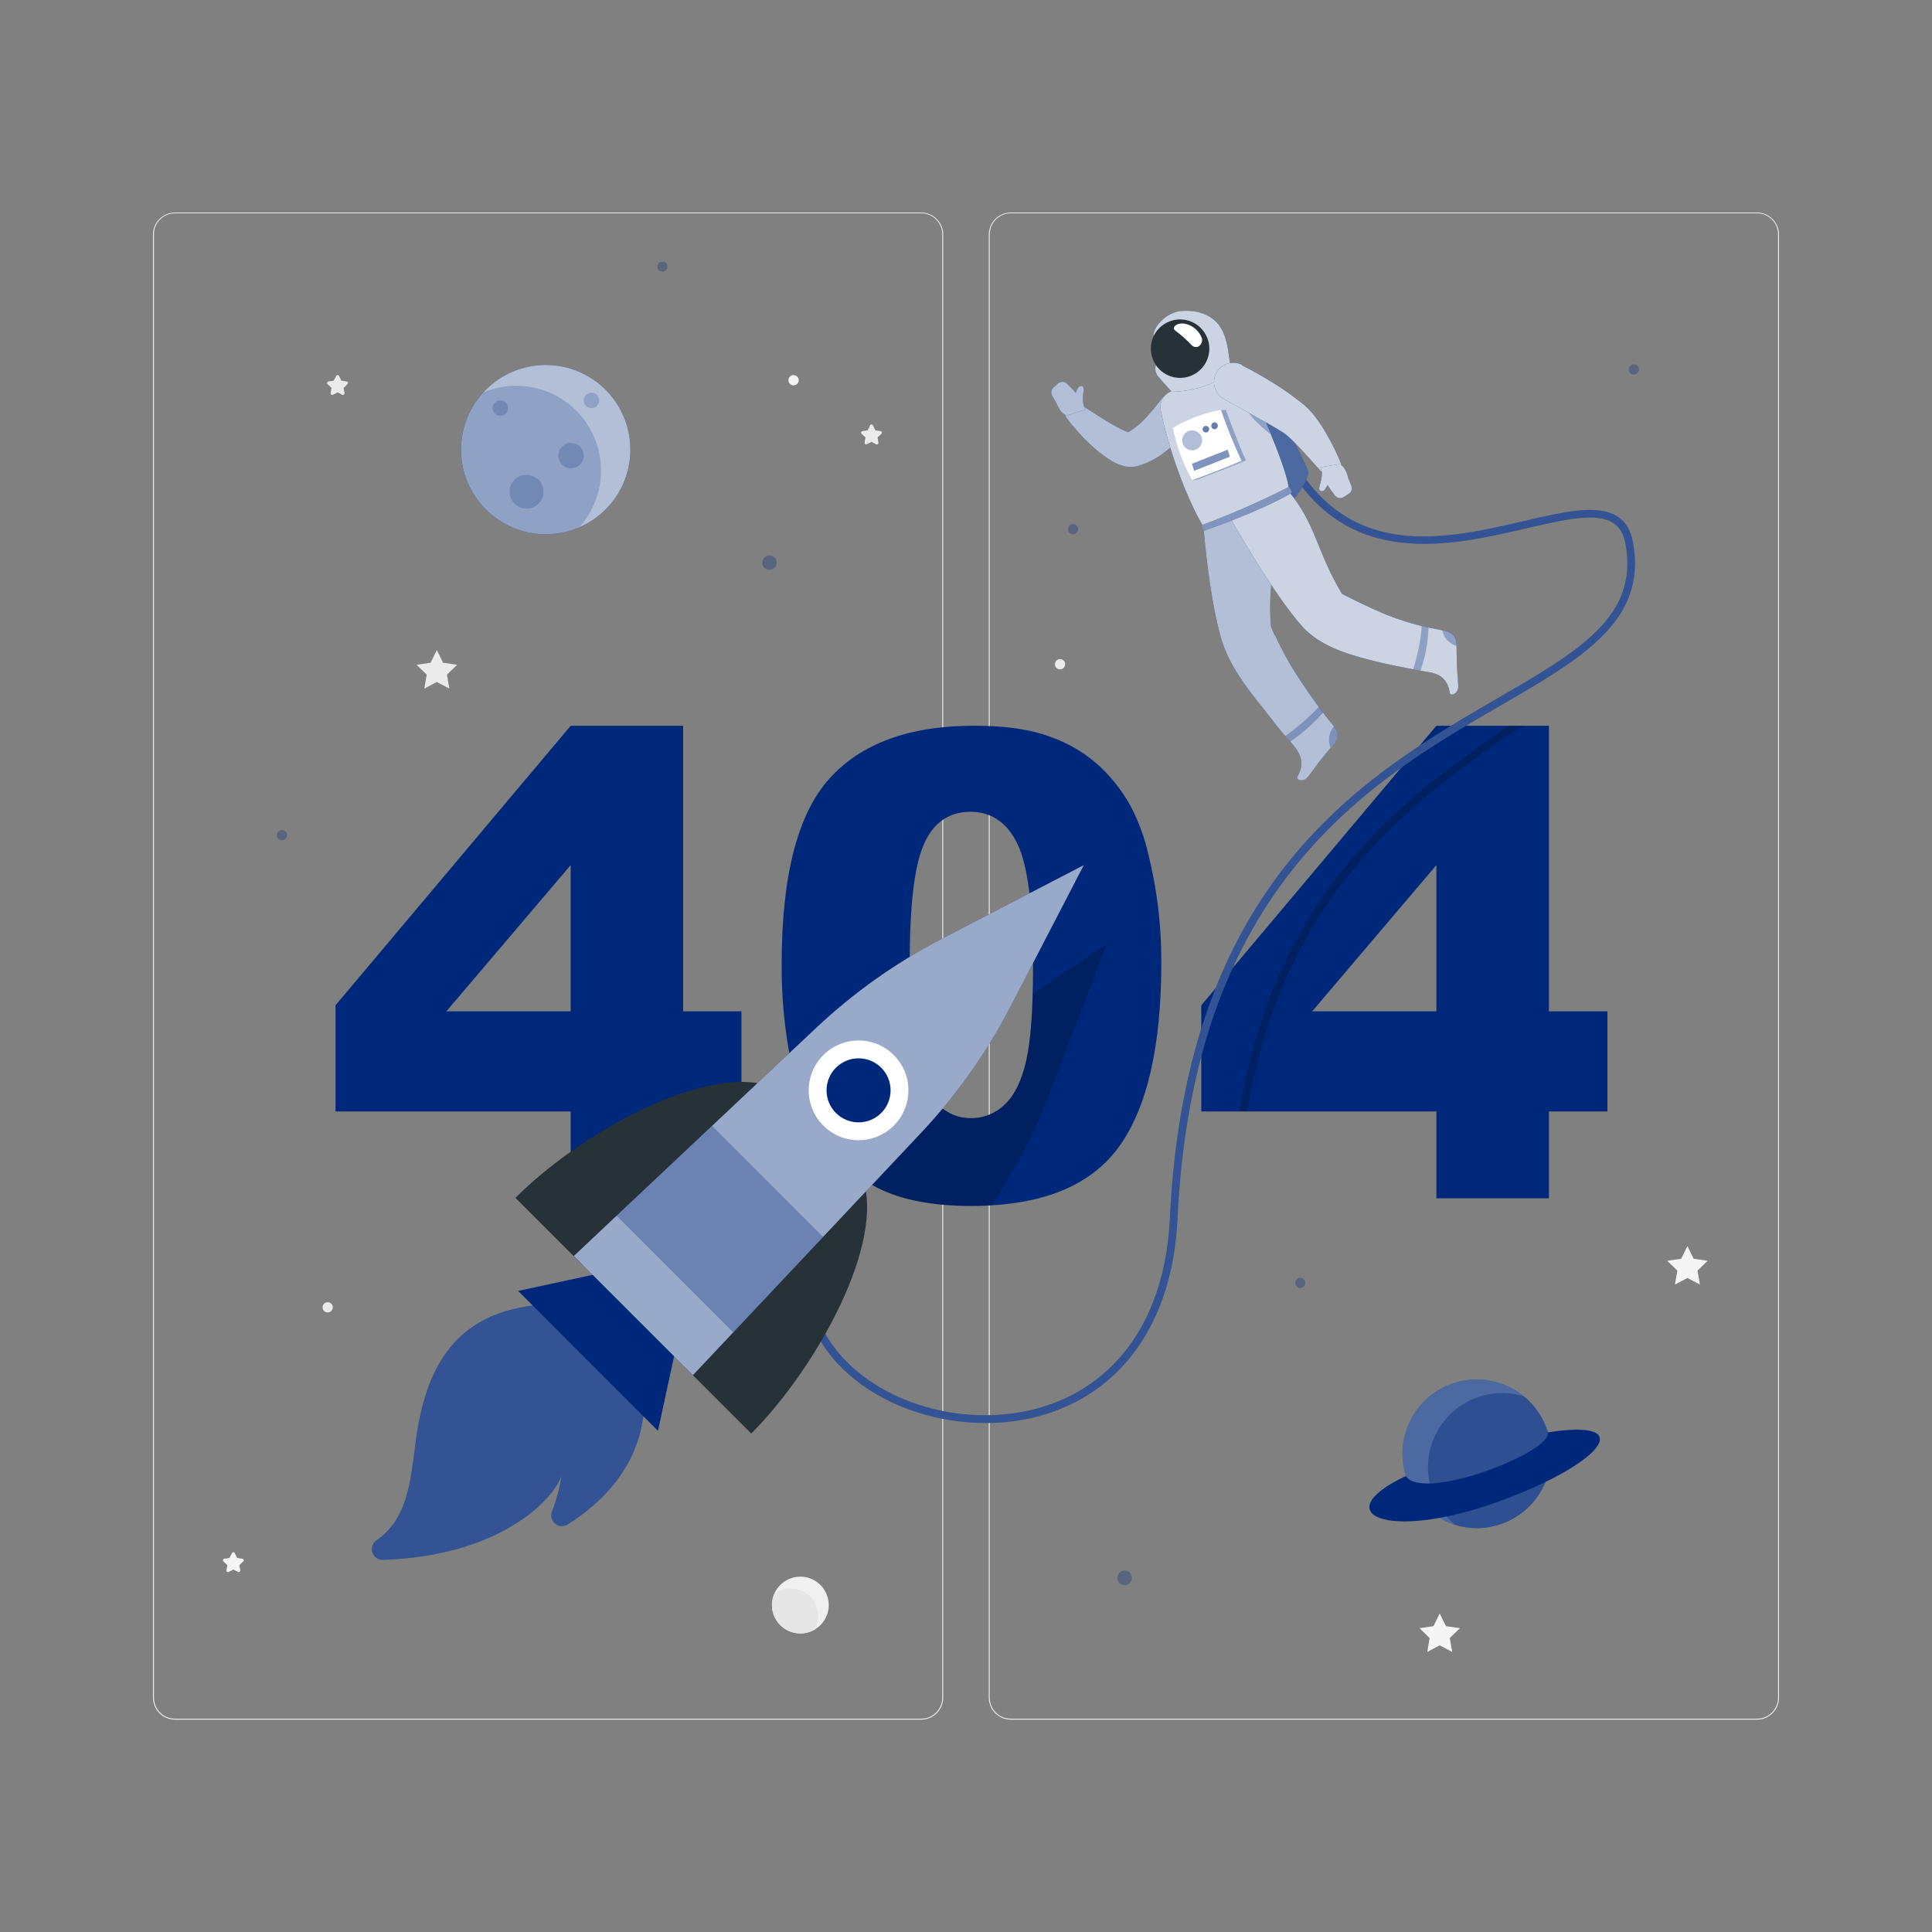 <?xml version="1.0" encoding="UTF-8"?>
<svg xmlns="http://www.w3.org/2000/svg" xmlns:xlink="http://www.w3.org/1999/xlink" width="150px" height="150px" viewBox="0 0 125 125" version="1.1">
<rect x="0" y="0" width="125" height="125" fill="#808080" stroke="none"/>
<defs>
<filter id="alpha" filterUnits="objectBoundingBox" x="0%" y="0%" width="100%" height="100%">
  <feColorMatrix type="matrix" in="SourceGraphic" values="0 0 0 0 1 0 0 0 0 1 0 0 0 0 1 0 0 0 1 0"/>
</filter>
<mask id="mask0">
  <g filter="url(#alpha)">
<rect x="0" y="0" width="125" height="125" style="fill:rgb(0%,0%,0%);fill-opacity:0.302;stroke:none;"/>
  </g>
</mask>
<clipPath id="clip1">
  <rect x="0" y="0" width="125" height="125"/>
</clipPath>
<g id="surface5" clip-path="url(#clip1)">
<path style=" stroke:none;fill-rule:nonzero;fill:rgb(0%,15.686%,47.843%);fill-opacity:1;" d="M 50.25 36.406 C 50.25 36.594 50.137 36.766 49.961 36.836 C 49.785 36.91 49.586 36.867 49.449 36.734 C 49.316 36.602 49.277 36.398 49.352 36.223 C 49.426 36.051 49.594 35.938 49.785 35.938 C 49.91 35.938 50.027 35.988 50.113 36.074 C 50.203 36.164 50.25 36.281 50.25 36.406 Z M 50.25 36.406 "/>
<path style=" stroke:none;fill-rule:nonzero;fill:rgb(0%,15.686%,47.843%);fill-opacity:1;" d="M 18.574 54.031 C 18.574 54.215 18.426 54.363 18.242 54.363 C 18.059 54.363 17.914 54.215 17.914 54.031 C 17.914 53.852 18.059 53.703 18.242 53.703 C 18.426 53.703 18.574 53.852 18.574 54.031 Z M 18.574 54.031 "/>
<path style=" stroke:none;fill-rule:nonzero;fill:rgb(0%,15.686%,47.843%);fill-opacity:1;" d="M 73.234 102.082 C 73.234 102.344 73.023 102.555 72.762 102.555 C 72.5 102.555 72.289 102.344 72.289 102.082 C 72.289 101.82 72.5 101.609 72.762 101.609 C 73.023 101.609 73.234 101.82 73.234 102.082 Z M 73.234 102.082 "/>
<path style=" stroke:none;fill-rule:nonzero;fill:rgb(0%,15.686%,47.843%);fill-opacity:1;" d="M 84.453 83 C 84.453 83.184 84.309 83.328 84.125 83.328 C 83.941 83.328 83.797 83.184 83.797 83 C 83.797 82.816 83.941 82.672 84.125 82.672 C 84.309 82.672 84.453 82.816 84.453 83 Z M 84.453 83 "/>
<path style=" stroke:none;fill-rule:nonzero;fill:rgb(0%,15.686%,47.843%);fill-opacity:1;" d="M 106.043 23.906 C 106.043 24.086 105.895 24.234 105.711 24.234 C 105.531 24.234 105.383 24.086 105.383 23.906 C 105.383 23.723 105.531 23.574 105.711 23.574 C 105.895 23.574 106.043 23.723 106.043 23.906 Z M 106.043 23.906 "/>
<path style=" stroke:none;fill-rule:nonzero;fill:rgb(0%,15.686%,47.843%);fill-opacity:1;" d="M 43.188 17.25 C 43.188 17.434 43.039 17.578 42.859 17.578 C 42.676 17.578 42.527 17.434 42.527 17.25 C 42.527 17.066 42.676 16.922 42.859 16.922 C 43.039 16.922 43.188 17.066 43.188 17.25 Z M 43.188 17.25 "/>
<path style=" stroke:none;fill-rule:nonzero;fill:rgb(0%,15.686%,47.843%);fill-opacity:1;" d="M 69.754 34.234 C 69.754 34.418 69.605 34.566 69.426 34.566 C 69.242 34.566 69.094 34.418 69.094 34.234 C 69.094 34.055 69.242 33.906 69.426 33.906 C 69.605 33.906 69.754 34.055 69.754 34.234 Z M 69.754 34.234 "/>
</g>
<mask id="mask1">
  <g filter="url(#alpha)">
<rect x="0" y="0" width="125" height="125" style="fill:rgb(0%,0%,0%);fill-opacity:0.702;stroke:none;"/>
  </g>
</mask>
<clipPath id="clip2">
  <rect x="0" y="0" width="125" height="125"/>
</clipPath>
<g id="surface8" clip-path="url(#clip2)">
<path style=" stroke:none;fill-rule:nonzero;fill:rgb(100%,100%,100%);fill-opacity:1;" d="M 40.785 29.09 C 40.785 32.113 38.332 34.566 35.309 34.566 C 32.281 34.566 29.828 32.113 29.828 29.09 C 29.828 26.066 32.281 23.613 35.309 23.613 C 38.332 23.613 40.785 26.066 40.785 29.09 Z M 40.785 29.09 "/>
</g>
<mask id="mask2">
  <g filter="url(#alpha)">
<rect x="0" y="0" width="125" height="125" style="fill:rgb(0%,0%,0%);fill-opacity:0.2;stroke:none;"/>
  </g>
</mask>
<clipPath id="clip3">
  <rect x="0" y="0" width="125" height="125"/>
</clipPath>
<g id="surface11" clip-path="url(#clip3)">
<path style=" stroke:none;fill-rule:nonzero;fill:rgb(0%,15.686%,47.843%);fill-opacity:1;" d="M 33.422 24.957 C 32.676 24.957 31.934 25.105 31.25 25.398 C 29.516 27.309 29.344 30.168 30.84 32.27 C 32.34 34.371 35.098 35.141 37.469 34.121 C 38.926 32.516 39.297 30.203 38.418 28.223 C 37.543 26.238 35.578 24.961 33.41 24.961 Z M 33.422 24.957 "/>
</g>
<mask id="mask3">
  <g filter="url(#alpha)">
<rect x="0" y="0" width="125" height="125" style="fill:rgb(0%,0%,0%);fill-opacity:0.2;stroke:none;"/>
  </g>
</mask>
<clipPath id="clip4">
  <rect x="0" y="0" width="125" height="125"/>
</clipPath>
<g id="surface14" clip-path="url(#clip4)">
<path style=" stroke:none;fill-rule:nonzero;fill:rgb(0%,15.686%,47.843%);fill-opacity:1;" d="M 32.875 26.406 C 32.875 26.68 32.652 26.906 32.375 26.906 C 32.098 26.906 31.875 26.68 31.875 26.406 C 31.875 26.129 32.098 25.906 32.375 25.906 C 32.652 25.906 32.875 26.129 32.875 26.406 Z M 32.875 26.406 "/>
</g>
<mask id="mask4">
  <g filter="url(#alpha)">
<rect x="0" y="0" width="125" height="125" style="fill:rgb(0%,0%,0%);fill-opacity:0.2;stroke:none;"/>
  </g>
</mask>
<clipPath id="clip5">
  <rect x="0" y="0" width="125" height="125"/>
</clipPath>
<g id="surface17" clip-path="url(#clip5)">
<path style=" stroke:none;fill-rule:nonzero;fill:rgb(0%,15.686%,47.843%);fill-opacity:1;" d="M 38.766 25.906 C 38.766 26.18 38.543 26.406 38.266 26.406 C 37.988 26.406 37.766 26.18 37.766 25.906 C 37.766 25.629 37.988 25.406 38.266 25.406 C 38.543 25.406 38.766 25.629 38.766 25.906 Z M 38.766 25.906 "/>
</g>
<mask id="mask5">
  <g filter="url(#alpha)">
<rect x="0" y="0" width="125" height="125" style="fill:rgb(0%,0%,0%);fill-opacity:0.2;stroke:none;"/>
  </g>
</mask>
<clipPath id="clip6">
  <rect x="0" y="0" width="125" height="125"/>
</clipPath>
<g id="surface20" clip-path="url(#clip6)">
<path style=" stroke:none;fill-rule:nonzero;fill:rgb(0%,15.686%,47.843%);fill-opacity:1;" d="M 37.766 29.477 C 37.766 29.93 37.398 30.297 36.945 30.297 C 36.492 30.297 36.125 29.93 36.125 29.477 C 36.125 29.023 36.492 28.656 36.945 28.656 C 37.398 28.656 37.766 29.023 37.766 29.477 Z M 37.766 29.477 "/>
</g>
<mask id="mask6">
  <g filter="url(#alpha)">
<rect x="0" y="0" width="125" height="125" style="fill:rgb(0%,0%,0%);fill-opacity:0.2;stroke:none;"/>
  </g>
</mask>
<clipPath id="clip7">
  <rect x="0" y="0" width="125" height="125"/>
</clipPath>
<g id="surface23" clip-path="url(#clip7)">
<path style=" stroke:none;fill-rule:nonzero;fill:rgb(0%,15.686%,47.843%);fill-opacity:1;" d="M 35.16 31.812 C 35.16 32.418 34.668 32.906 34.066 32.906 C 33.461 32.906 32.969 32.418 32.969 31.812 C 32.969 31.207 33.461 30.719 34.066 30.719 C 34.668 30.719 35.16 31.207 35.16 31.812 Z M 35.16 31.812 "/>
</g>
<mask id="mask7">
  <g filter="url(#alpha)">
<rect x="0" y="0" width="125" height="125" style="fill:rgb(0%,0%,0%);fill-opacity:0.302;stroke:none;"/>
  </g>
</mask>
<clipPath id="clip8">
  <rect x="0" y="0" width="125" height="125"/>
</clipPath>
<g id="surface26" clip-path="url(#clip8)">
<path style=" stroke:none;fill-rule:nonzero;fill:rgb(100%,100%,100%);fill-opacity:1;" d="M 96.648 89.379 C 99.234 89.988 100.836 92.578 100.227 95.16 C 99.613 97.746 97.027 99.348 94.441 98.734 C 91.859 98.125 90.258 95.535 90.867 92.953 C 91.477 90.367 94.066 88.77 96.648 89.379 Z M 96.648 89.379 "/>
</g>
<mask id="mask8">
  <g filter="url(#alpha)">
<rect x="0" y="0" width="125" height="125" style="fill:rgb(0%,0%,0%);fill-opacity:0.4;stroke:none;"/>
  </g>
</mask>
<clipPath id="clip9">
  <rect x="0" y="0" width="125" height="125"/>
</clipPath>
<g id="surface29" clip-path="url(#clip9)">
<path style=" stroke:none;fill-rule:nonzero;fill:rgb(0%,15.686%,47.843%);fill-opacity:1;" d="M 98.582 90.336 C 96.383 89.672 94.023 90.656 92.949 92.684 C 91.875 94.711 92.383 97.219 94.164 98.664 C 94.613 98.801 95.078 98.871 95.547 98.871 C 97.582 98.871 99.395 97.59 100.074 95.672 C 100.758 93.758 100.16 91.621 98.582 90.336 Z M 98.582 90.336 "/>
</g>
<mask id="mask9">
  <g filter="url(#alpha)">
<rect x="0" y="0" width="125" height="125" style="fill:rgb(0%,0%,0%);fill-opacity:0.2;stroke:none;"/>
  </g>
</mask>
<clipPath id="clip10">
  <rect x="0" y="0" width="125" height="125"/>
</clipPath>
<g id="surface32" clip-path="url(#clip10)">
<path style=" stroke:none;fill-rule:nonzero;fill:rgb(0%,0%,0%);fill-opacity:1;" d="M 98.523 46.957 C 91.801 51.5 83.102 57.5 80.699 71.91 L 80.184 71.91 C 82.523 57.66 90.906 51.516 97.633 46.957 Z M 98.523 46.957 "/>
</g>
<mask id="mask10">
  <g filter="url(#alpha)">
<rect x="0" y="0" width="125" height="125" style="fill:rgb(0%,0%,0%);fill-opacity:0.2;stroke:none;"/>
  </g>
</mask>
<clipPath id="clip11">
  <rect x="0" y="0" width="125" height="125"/>
</clipPath>
<g id="surface35" clip-path="url(#clip11)">
<path style=" stroke:none;fill-rule:nonzero;fill:rgb(100%,100%,100%);fill-opacity:1;" d="M 63.75 92.066 C 59.5 92.066 55.297 90.148 53.25 87.02 C 51.988 85.086 50.52 81.031 54.891 75.625 L 55.277 75.941 C 52.188 79.766 51.617 83.602 53.672 86.746 C 56.172 90.574 62.066 92.496 67.102 91.129 C 72.262 89.727 75.391 85.238 75.691 78.824 C 76.727 56.871 88.387 50.109 96.902 45.172 C 102.195 42.102 106.016 39.887 105.176 35.211 C 105.059 34.562 104.801 34.113 104.387 33.84 C 103.297 33.121 101.172 33.621 98.711 34.191 C 93.887 35.316 87.273 36.859 83.336 30.16 L 83.77 29.91 C 87.52 36.293 93.664 34.859 98.602 33.711 C 101.172 33.113 103.391 32.594 104.66 33.426 C 105.199 33.781 105.527 34.336 105.66 35.129 C 106.562 40.148 102.41 42.559 97.148 45.609 C 88.73 50.488 77.203 57.172 76.184 78.859 C 75.871 85.508 72.605 90.16 67.227 91.621 C 66.09 91.926 64.922 92.074 63.75 92.066 Z M 63.75 92.066 "/>
</g>
<mask id="mask11">
  <g filter="url(#alpha)">
<rect x="0" y="0" width="125" height="125" style="fill:rgb(0%,0%,0%);fill-opacity:0.302;stroke:none;"/>
  </g>
</mask>
<clipPath id="clip12">
  <rect x="0" y="0" width="125" height="125"/>
</clipPath>
<g id="surface38" clip-path="url(#clip12)">
<path style=" stroke:none;fill-rule:nonzero;fill:rgb(100%,100%,100%);fill-opacity:1;" d="M 78.191 24.25 C 79.344 24.258 80.488 24.438 81.586 24.781 C 81.586 24.781 84.336 29.477 84.66 30.551 C 84.547 31.609 82.758 33.348 82.758 33.348 Z M 78.191 24.25 "/>
</g>
<mask id="mask12">
  <g filter="url(#alpha)">
<rect x="0" y="0" width="125" height="125" style="fill:rgb(0%,0%,0%);fill-opacity:0.702;stroke:none;"/>
  </g>
</mask>
<clipPath id="clip13">
  <rect x="0" y="0" width="125" height="125"/>
</clipPath>
<g id="surface41" clip-path="url(#clip13)">
<path style=" stroke:none;fill-rule:nonzero;fill:rgb(100%,100%,100%);fill-opacity:1;" d="M 86.336 47.031 C 85.277 45.738 84.309 44.371 83.445 42.938 C 83.234 42.574 83.035 42.207 82.848 41.832 C 82.738 41.621 82.637 41.406 82.539 41.191 C 82.406 40.984 82.305 40.758 82.234 40.52 C 81.934 37.352 83.02 35.02 81.984 32.477 L 77.863 34.086 C 77.863 34.086 78.215 38.617 79.016 41.336 C 79.516 43.02 80.637 44.477 81.719 45.824 C 82.055 46.242 82.379 46.676 82.719 47.098 C 83.055 47.52 83.395 47.863 83.719 48.262 C 84.203 48.863 84.363 49.441 83.996 50.148 L 83.934 50.262 C 83.828 50.449 84.32 50.656 84.629 50.262 C 85.129 49.617 85.059 49.656 85.496 49.109 C 85.762 48.773 86.062 48.414 86.324 48.109 C 86.586 47.797 86.59 47.348 86.336 47.031 Z M 86.336 47.031 "/>
</g>
<mask id="mask13">
  <g filter="url(#alpha)">
<rect x="0" y="0" width="125" height="125" style="fill:rgb(0%,0%,0%);fill-opacity:0.302;stroke:none;"/>
  </g>
</mask>
<clipPath id="clip14">
  <rect x="0" y="0" width="125" height="125"/>
</clipPath>
<g id="surface44" clip-path="url(#clip14)">
<path style=" stroke:none;fill-rule:nonzero;fill:rgb(0%,15.686%,47.843%);fill-opacity:1;" d="M 85.328 45.73 C 84.672 46.43 83.949 47.062 83.164 47.609 C 83.27 47.73 83.375 47.859 83.484 47.977 C 84.27 47.445 84.984 46.812 85.609 46.098 Z M 85.328 45.73 "/>
</g>
<mask id="mask14">
  <g filter="url(#alpha)">
<rect x="0" y="0" width="125" height="125" style="fill:rgb(0%,0%,0%);fill-opacity:0.302;stroke:none;"/>
  </g>
</mask>
<clipPath id="clip15">
  <rect x="0" y="0" width="125" height="125"/>
</clipPath>
<g id="surface47" clip-path="url(#clip15)">
<path style=" stroke:none;fill-rule:nonzero;fill:rgb(0%,15.686%,47.843%);fill-opacity:1;" d="M 86.336 47.031 L 86.305 46.996 C 86.113 47.219 86 47.496 85.988 47.789 C 85.973 47.992 86.004 48.191 86.082 48.379 L 86.32 48.094 C 86.574 47.789 86.582 47.344 86.336 47.031 Z M 86.336 47.031 "/>
</g>
<mask id="mask15">
  <g filter="url(#alpha)">
<rect x="0" y="0" width="125" height="125" style="fill:rgb(0%,0%,0%);fill-opacity:0.702;stroke:none;"/>
  </g>
</mask>
<clipPath id="clip16">
  <rect x="0" y="0" width="125" height="125"/>
</clipPath>
<g id="surface50" clip-path="url(#clip16)">
<path style=" stroke:none;fill-rule:nonzero;fill:rgb(100%,100%,100%);fill-opacity:1;" d="M 77.211 27.25 C 76.762 27.918 76.227 28.523 75.617 29.047 C 75.277 29.34 74.91 29.59 74.512 29.797 C 74.305 29.902 74.09 29.996 73.867 30.07 L 73.699 30.125 L 73.523 30.172 C 73.453 30.191 73.379 30.203 73.305 30.207 C 73.094 30.223 72.883 30.203 72.676 30.148 C 72.418 30.078 72.172 29.969 71.941 29.832 C 71.758 29.723 71.578 29.605 71.406 29.48 C 71.094 29.246 70.793 28.996 70.512 28.73 C 69.965 28.211 69.461 27.648 69.012 27.047 C 68.832 26.801 68.848 26.469 69.055 26.246 C 69.258 26.023 69.594 25.98 69.848 26.141 L 69.867 26.141 C 70.457 26.516 71.051 26.91 71.633 27.262 C 71.926 27.434 72.211 27.609 72.496 27.746 C 72.625 27.812 72.758 27.871 72.891 27.926 C 72.977 27.961 73.066 27.984 73.16 27.988 C 73.176 27.988 73.16 27.973 73.066 27.977 C 73.039 27.973 73.008 27.973 72.98 27.977 L 72.926 27.988 L 73.008 27.945 C 73.117 27.887 73.227 27.82 73.328 27.746 C 73.555 27.59 73.762 27.414 73.953 27.219 C 74.391 26.762 74.801 26.277 75.18 25.77 C 75.609 25.289 76.336 25.215 76.855 25.598 C 77.375 25.984 77.516 26.699 77.18 27.254 Z M 77.211 27.25 "/>
</g>
<mask id="mask16">
  <g filter="url(#alpha)">
<rect x="0" y="0" width="125" height="125" style="fill:rgb(0%,0%,0%);fill-opacity:0.702;stroke:none;"/>
  </g>
</mask>
<clipPath id="clip17">
  <rect x="0" y="0" width="125" height="125"/>
</clipPath>
<g id="surface53" clip-path="url(#clip17)">
<path style=" stroke:none;fill-rule:nonzero;fill:rgb(100%,100%,100%);fill-opacity:1;" d="M 68.074 25.605 L 68.363 26.105 C 68.363 26.105 68.586 26.762 69.035 26.879 L 70.25 26.488 L 70.188 26.387 C 70.031 26.148 70.051 25.691 70.102 25.312 C 70.156 24.934 69.961 24.922 69.816 25.016 C 69.711 25.133 69.641 25.273 69.605 25.426 C 69.547 25.344 69.48 25.266 69.406 25.195 L 69.039 24.824 C 68.875 24.668 68.621 24.66 68.453 24.809 L 68.152 25.078 C 68.008 25.215 67.973 25.434 68.074 25.605 Z M 68.074 25.605 "/>
</g>
<mask id="mask17">
  <g filter="url(#alpha)">
<rect x="0" y="0" width="125" height="125" style="fill:rgb(0%,0%,0%);fill-opacity:0.8;stroke:none;"/>
  </g>
</mask>
<clipPath id="clip18">
  <rect x="0" y="0" width="125" height="125"/>
</clipPath>
<g id="surface56" clip-path="url(#clip18)">
<path style=" stroke:none;fill-rule:nonzero;fill:rgb(100%,100%,100%);fill-opacity:1;" d="M 79.418 23.805 C 78.07 24.164 76.777 24.707 75.582 25.422 C 75.199 25.66 75.008 26.113 75.098 26.555 C 75.578 28.914 76.676 32.074 77.863 34.086 L 83.391 31.801 C 83.426 30.824 82.086 27.672 80.719 24.621 C 80.473 24.074 80 23.664 79.418 23.805 Z M 79.418 23.805 "/>
</g>
<mask id="mask18">
  <g filter="url(#alpha)">
<rect x="0" y="0" width="125" height="125" style="fill:rgb(0%,0%,0%);fill-opacity:0.302;stroke:none;"/>
  </g>
</mask>
<clipPath id="clip19">
  <rect x="0" y="0" width="125" height="125"/>
</clipPath>
<g id="surface59" clip-path="url(#clip19)">
<path style=" stroke:none;fill-rule:nonzero;fill:rgb(0%,15.686%,47.843%);fill-opacity:1;" d="M 81.574 26.551 L 80.477 26.184 C 80.727 26.828 81.609 27.641 82.227 28.117 C 82.027 27.617 81.805 27.094 81.574 26.551 Z M 81.574 26.551 "/>
</g>
<mask id="mask19">
  <g filter="url(#alpha)">
<rect x="0" y="0" width="125" height="125" style="fill:rgb(0%,0%,0%);fill-opacity:0.8;stroke:none;"/>
  </g>
</mask>
<clipPath id="clip20">
  <rect x="0" y="0" width="125" height="125"/>
</clipPath>
<g id="surface62" clip-path="url(#clip20)">
<path style=" stroke:none;fill-rule:nonzero;fill:rgb(100%,100%,100%);fill-opacity:1;" d="M 79.055 21.328 C 78.598 20.461 77.609 20.023 76.426 20.121 C 75.426 20.203 74.539 21.227 74.645 21.773 C 74.75 22.324 75.59 22.559 75.75 22.75 L 75.059 23.25 C 74.891 23.371 74.781 23.551 74.754 23.754 C 74.727 23.957 74.781 24.16 74.906 24.324 C 75.199 24.691 75.586 25.074 75.809 25.352 C 77.723 25.301 79.141 24.574 79.652 23.871 C 79.461 22.98 79.5 22.195 79.055 21.328 Z M 79.055 21.328 "/>
</g>
<mask id="mask20">
  <g filter="url(#alpha)">
<rect x="0" y="0" width="125" height="125" style="fill:rgb(0%,0%,0%);fill-opacity:0.8;stroke:none;"/>
  </g>
</mask>
<clipPath id="clip21">
  <rect x="0" y="0" width="125" height="125"/>
</clipPath>
<g id="surface65" clip-path="url(#clip21)">
<path style=" stroke:none;fill-rule:nonzero;fill:rgb(100%,100%,100%);fill-opacity:1;" d="M 94.348 44.398 C 94.32 43.578 94.281 43.648 94.262 42.957 C 94.246 42.531 94.242 42.059 94.238 41.652 C 94.238 41.254 93.957 40.91 93.566 40.832 C 93.234 40.766 92.902 40.703 92.566 40.633 C 92.133 40.539 91.703 40.441 91.281 40.316 C 90.953 40.223 90.629 40.117 90.305 40 C 89.984 39.883 89.621 39.75 89.285 39.594 C 88.891 39.426 88.5 39.246 88.113 39.059 C 87.684 38.855 87.254 38.641 86.828 38.422 C 85.184 35.699 85.148 33.906 83.383 31.801 L 79.594 33.516 C 79.594 33.516 82.379 38.453 84.273 40.551 C 85.363 41.754 87.078 42.301 88.605 42.695 C 89.707 42.977 90.824 43.195 91.941 43.402 C 92.379 43.484 92.852 43.512 93.227 43.773 C 93.504 43.984 93.691 44.293 93.762 44.637 C 93.777 44.703 93.793 44.773 93.805 44.844 C 93.852 45.055 94.363 44.895 94.348 44.398 Z M 94.348 44.398 "/>
</g>
<mask id="mask21">
  <g filter="url(#alpha)">
<rect x="0" y="0" width="125" height="125" style="fill:rgb(0%,0%,0%);fill-opacity:0.302;stroke:none;"/>
  </g>
</mask>
<clipPath id="clip22">
  <rect x="0" y="0" width="125" height="125"/>
</clipPath>
<g id="surface68" clip-path="url(#clip22)">
<path style=" stroke:none;fill-rule:nonzero;fill:rgb(0%,15.686%,47.843%);fill-opacity:1;" d="M 92.426 40.602 C 92.273 40.566 92.125 40.535 91.973 40.496 C 91.984 41.363 91.578 42.852 91.434 43.305 L 91.906 43.395 C 92.219 42.496 92.395 41.551 92.426 40.602 Z M 92.426 40.602 "/>
</g>
<mask id="mask22">
  <g filter="url(#alpha)">
<rect x="0" y="0" width="125" height="125" style="fill:rgb(0%,0%,0%);fill-opacity:0.302;stroke:none;"/>
  </g>
</mask>
<clipPath id="clip23">
  <rect x="0" y="0" width="125" height="125"/>
</clipPath>
<g id="surface71" clip-path="url(#clip23)">
<path style=" stroke:none;fill-rule:nonzero;fill:rgb(0%,15.686%,47.843%);fill-opacity:1;" d="M 94.25 41.652 C 94.25 41.254 93.969 40.91 93.578 40.832 L 93.328 40.785 C 93.367 41.07 93.512 41.328 93.734 41.512 C 93.879 41.641 94.047 41.738 94.234 41.797 C 94.25 41.75 94.25 41.699 94.25 41.652 Z M 94.25 41.652 "/>
</g>
<mask id="mask23">
  <g filter="url(#alpha)">
<rect x="0" y="0" width="125" height="125" style="fill:rgb(0%,0%,0%);fill-opacity:0.502;stroke:none;"/>
  </g>
</mask>
<clipPath id="clip24">
  <rect x="0" y="0" width="125" height="125"/>
</clipPath>
<g id="surface74" clip-path="url(#clip24)">
<path style=" stroke:none;fill-rule:nonzero;fill:rgb(100%,100%,100%);fill-opacity:1;" d="M 77.789 33.965 C 77.613 34.031 77.934 34.328 77.934 34.328 C 77.934 34.328 81.434 33.133 83.559 31.898 C 83.57 31.75 83.508 31.602 83.391 31.504 C 81.57 32.43 79.703 33.25 77.789 33.965 Z M 77.789 33.965 "/>
</g>
<mask id="mask24">
  <g filter="url(#alpha)">
<rect x="0" y="0" width="125" height="125" style="fill:rgb(0%,0%,0%);fill-opacity:0.8;stroke:none;"/>
  </g>
</mask>
<clipPath id="clip25">
  <rect x="0" y="0" width="125" height="125"/>
</clipPath>
<g id="surface77" clip-path="url(#clip25)">
<path style=" stroke:none;fill-rule:nonzero;fill:rgb(100%,100%,100%);fill-opacity:1;" d="M 80.363 23.641 C 81.055 23.988 81.703 24.359 82.363 24.766 C 82.688 24.969 83.008 25.176 83.324 25.402 C 83.641 25.629 83.957 25.859 84.273 26.117 L 84.391 26.215 L 84.539 26.352 C 84.629 26.43 84.711 26.512 84.789 26.602 C 84.871 26.688 84.938 26.773 85.004 26.852 C 85.066 26.926 85.137 27.02 85.195 27.102 C 85.43 27.422 85.645 27.754 85.84 28.102 C 86.227 28.77 86.562 29.465 86.84 30.188 C 86.945 30.469 86.84 30.785 86.586 30.945 C 86.328 31.102 86 31.062 85.793 30.844 L 85.781 30.828 C 85.281 30.297 84.797 29.734 84.312 29.211 C 83.828 28.691 83.336 28.16 82.926 27.926 C 82.359 27.574 81.727 27.223 81.102 26.879 L 79.211 25.828 C 78.602 25.504 78.367 24.746 78.691 24.137 C 79.012 23.527 79.77 23.293 80.379 23.617 Z M 80.363 23.641 "/>
</g>
<mask id="mask25">
  <g filter="url(#alpha)">
<rect x="0" y="0" width="125" height="125" style="fill:rgb(0%,0%,0%);fill-opacity:0.8;stroke:none;"/>
  </g>
</mask>
<clipPath id="clip26">
  <rect x="0" y="0" width="125" height="125"/>
</clipPath>
<g id="surface80" clip-path="url(#clip26)">
<path style=" stroke:none;fill-rule:nonzero;fill:rgb(100%,100%,100%);fill-opacity:1;" d="M 87.434 31.434 L 87.219 30.902 C 87.219 30.902 87.102 30.223 86.68 30.031 L 85.43 30.23 L 85.473 30.34 C 85.586 30.59 85.5 31.047 85.387 31.414 C 85.273 31.777 85.465 31.824 85.625 31.754 C 85.715 31.711 85.801 31.551 85.898 31.379 C 85.945 31.465 85.996 31.547 86.055 31.629 L 86.363 32.051 C 86.496 32.23 86.746 32.281 86.938 32.16 L 87.277 31.941 C 87.441 31.832 87.504 31.621 87.434 31.434 Z M 87.434 31.434 "/>
</g>
<mask id="mask26">
  <g filter="url(#alpha)">
<rect x="0" y="0" width="125" height="125" style="fill:rgb(0%,0%,0%);fill-opacity:0.302;stroke:none;"/>
  </g>
</mask>
<clipPath id="clip27">
  <rect x="0" y="0" width="125" height="125"/>
</clipPath>
<g id="surface83" clip-path="url(#clip27)">
<path style=" stroke:none;fill-rule:nonzero;fill:rgb(0%,15.686%,47.843%);fill-opacity:1;" d="M 79.309 26.516 L 79.004 26.539 L 77.133 31.059 C 77.234 31.066 77.336 31.059 77.438 31.035 C 77.438 31.035 79.879 30.125 80.613 29.785 C 80.121 28.762 79.309 26.516 79.309 26.516 Z M 79.309 26.516 "/>
</g>
<mask id="mask27">
  <g filter="url(#alpha)">
<rect x="0" y="0" width="125" height="125" style="fill:rgb(0%,0%,0%);fill-opacity:0.302;stroke:none;"/>
  </g>
</mask>
<clipPath id="clip28">
  <rect x="0" y="0" width="125" height="125"/>
</clipPath>
<g id="surface86" clip-path="url(#clip28)">
<path style=" stroke:none;fill-rule:nonzero;fill:rgb(0%,15.686%,47.843%);fill-opacity:1;" d="M 77.75 28.676 C 77.648 29.02 77.289 29.211 76.945 29.109 C 76.605 29.008 76.41 28.648 76.516 28.309 C 76.617 27.965 76.977 27.773 77.316 27.875 C 77.66 27.977 77.852 28.336 77.75 28.676 Z M 77.75 28.676 "/>
</g>
<mask id="mask28">
  <g filter="url(#alpha)">
<rect x="0" y="0" width="125" height="125" style="fill:rgb(0%,0%,0%);fill-opacity:0.6;stroke:none;"/>
  </g>
</mask>
<clipPath id="clip29">
  <rect x="0" y="0" width="125" height="125"/>
</clipPath>
<g id="surface89" clip-path="url(#clip29)">
<path style=" stroke:none;fill-rule:nonzero;fill:rgb(0%,15.686%,47.843%);fill-opacity:1;" d="M 78.227 27.816 C 78.207 27.902 78.137 27.969 78.051 27.98 C 77.965 27.992 77.879 27.949 77.836 27.871 C 77.793 27.797 77.801 27.703 77.855 27.633 C 77.914 27.566 78.004 27.539 78.086 27.566 C 78.191 27.602 78.254 27.711 78.227 27.816 Z M 78.227 27.816 "/>
</g>
<mask id="mask29">
  <g filter="url(#alpha)">
<rect x="0" y="0" width="125" height="125" style="fill:rgb(0%,0%,0%);fill-opacity:0.6;stroke:none;"/>
  </g>
</mask>
<clipPath id="clip30">
  <rect x="0" y="0" width="125" height="125"/>
</clipPath>
<g id="surface92" clip-path="url(#clip30)">
<path style=" stroke:none;fill-rule:nonzero;fill:rgb(0%,15.686%,47.843%);fill-opacity:1;" d="M 78.789 27.602 C 78.773 27.68 78.711 27.742 78.633 27.762 C 78.555 27.785 78.473 27.758 78.418 27.699 C 78.367 27.637 78.352 27.551 78.383 27.477 C 78.398 27.426 78.434 27.379 78.484 27.352 C 78.535 27.328 78.59 27.32 78.645 27.336 C 78.758 27.371 78.82 27.488 78.789 27.602 Z M 78.789 27.602 "/>
</g>
<mask id="mask30">
  <g filter="url(#alpha)">
<rect x="0" y="0" width="125" height="125" style="fill:rgb(0%,0%,0%);fill-opacity:0.502;stroke:none;"/>
  </g>
</mask>
<clipPath id="clip31">
  <rect x="0" y="0" width="125" height="125"/>
</clipPath>
<g id="surface95" clip-path="url(#clip31)">
<path style=" stroke:none;fill-rule:nonzero;fill:rgb(0%,15.686%,47.843%);fill-opacity:1;" d="M 79.574 29.547 L 77.262 30.461 L 77.121 30.004 L 79.434 29.094 Z M 79.574 29.547 "/>
</g>
<mask id="mask31">
  <g filter="url(#alpha)">
<rect x="0" y="0" width="125" height="125" style="fill:rgb(0%,0%,0%);fill-opacity:0.2;stroke:none;"/>
  </g>
</mask>
<clipPath id="clip32">
  <rect x="0" y="0" width="125" height="125"/>
</clipPath>
<g id="surface98" clip-path="url(#clip32)">
<path style=" stroke:none;fill-rule:nonzero;fill:rgb(0%,0%,0%);fill-opacity:1;" d="M 66.816 64.293 C 66.809 65.75 66.668 67.199 66.395 68.629 C 66.102 69.914 65.641 70.855 65.02 71.449 C 64.434 72.031 63.641 72.352 62.816 72.344 C 61.531 72.344 60.551 71.641 59.875 70.238 C 59.758 69.988 59.656 69.727 59.574 69.461 C 58.145 70.691 56.812 72.027 55.594 73.461 L 54.266 75.027 C 54.98 75.75 55.805 76.359 56.707 76.824 C 58.266 77.629 60.309 78.035 62.836 78.035 C 63.281 78.035 63.711 78.023 64.129 77.996 C 65.66 75.734 66.926 73.301 67.906 70.746 L 71.617 61.066 Z M 66.816 64.293 "/>
</g>
<mask id="mask32">
  <g filter="url(#alpha)">
<rect x="0" y="0" width="125" height="125" style="fill:rgb(0%,0%,0%);fill-opacity:0.6;stroke:none;"/>
  </g>
</mask>
<clipPath id="clip33">
  <rect x="0" y="0" width="125" height="125"/>
</clipPath>
<g id="surface101" clip-path="url(#clip33)">
<path style=" stroke:none;fill-rule:nonzero;fill:rgb(100%,100%,100%);fill-opacity:1;" d="M 65.352 65.176 L 70.121 55.973 L 60.922 60.75 C 57.965 62.281 55.234 64.219 52.809 66.5 L 37.121 81.266 L 44.828 88.977 L 59.598 73.289 C 61.879 70.863 63.816 68.133 65.352 65.176 Z M 65.352 65.176 "/>
</g>
<mask id="mask33">
  <g filter="url(#alpha)">
<rect x="0" y="0" width="125" height="125" style="fill:rgb(0%,0%,0%);fill-opacity:0.302;stroke:none;"/>
  </g>
</mask>
<clipPath id="clip34">
  <rect x="0" y="0" width="125" height="125"/>
</clipPath>
<g id="surface104" clip-path="url(#clip34)">
<path style=" stroke:none;fill-rule:nonzero;fill:rgb(0%,15.686%,47.843%);fill-opacity:1;" d="M 47.438 86.203 L 39.891 78.656 L 46.07 72.844 L 53.254 80.027 Z M 47.438 86.203 "/>
</g>
<mask id="mask34">
  <g filter="url(#alpha)">
<rect x="0" y="0" width="125" height="125" style="fill:rgb(0%,0%,0%);fill-opacity:0.2;stroke:none;"/>
  </g>
</mask>
<clipPath id="clip35">
  <rect x="0" y="0" width="125" height="125"/>
</clipPath>
<g id="surface107" clip-path="url(#clip35)">
<path style=" stroke:none;fill-rule:nonzero;fill:rgb(100%,100%,100%);fill-opacity:1;" d="M 35.055 84.406 C 29.406 84.863 27.531 88.48 26.891 93.289 C 26.566 95.738 26.422 98.223 24.363 99.656 C 24.109 99.832 24 100.148 24.094 100.441 C 24.188 100.734 24.465 100.93 24.773 100.922 C 32.359 100.684 35.895 96.973 36.34 95.422 C 36.223 96.234 36.016 97.027 35.719 97.789 C 35.605 98.066 35.684 98.383 35.91 98.574 C 36.137 98.77 36.465 98.793 36.719 98.637 C 38.844 97.305 41.516 94.852 41.691 90.867 C 40.129 88.648 35.055 84.406 35.055 84.406 Z M 35.055 84.406 "/>
</g>
</defs>
<g id="surface1">
<path style=" stroke:none;fill-rule:nonzero;fill:rgb(92.157%,92.157%,92.157%);fill-opacity:1;" d="M 59.602 111.262 L 11.324 111.262 C 10.535 111.262 9.898 110.625 9.898 109.836 L 9.898 15.164 C 9.906 14.383 10.543 13.75 11.324 13.75 L 59.602 13.75 C 60.387 13.75 61.027 14.391 61.027 15.176 L 61.027 109.836 C 61.027 110.625 60.387 111.262 59.602 111.262 Z M 11.324 13.801 C 10.57 13.801 9.961 14.41 9.961 15.164 L 9.961 109.836 C 9.961 110.59 10.57 111.199 11.324 111.199 L 59.602 111.199 C 60.352 111.199 60.965 110.59 60.965 109.836 L 60.965 15.164 C 60.965 14.41 60.352 13.801 59.602 13.801 Z M 11.324 13.801 "/>
<path style=" stroke:none;fill-rule:nonzero;fill:rgb(92.157%,92.157%,92.157%);fill-opacity:1;" d="M 113.676 111.262 L 65.398 111.262 C 64.613 111.262 63.973 110.625 63.973 109.836 L 63.973 15.164 C 63.98 14.383 64.617 13.75 65.398 13.75 L 113.676 13.75 C 114.465 13.75 115.102 14.391 115.102 15.176 L 115.102 109.836 C 115.102 110.625 114.465 111.262 113.676 111.262 Z M 65.398 13.801 C 64.648 13.801 64.035 14.41 64.035 15.164 L 64.035 109.836 C 64.035 110.59 64.648 111.199 65.398 111.199 L 113.676 111.199 C 114.43 111.199 115.039 110.59 115.039 109.836 L 115.039 15.164 C 115.039 14.41 114.43 13.801 113.676 13.801 Z M 65.398 13.801 "/>
<path style=" stroke:none;fill-rule:nonzero;fill:rgb(92.157%,92.157%,92.157%);fill-opacity:1;" d="M 28.262 42.062 L 28.668 42.879 L 29.574 43.012 L 28.918 43.648 L 29.074 44.551 L 28.262 44.125 L 27.453 44.551 L 27.609 43.648 L 26.953 43.012 L 27.859 42.879 Z M 28.262 42.062 "/>
<path style=" stroke:none;fill-rule:nonzero;fill:rgb(96.078%,96.078%,96.078%);fill-opacity:1;" d="M 109.176 80.621 L 109.578 81.441 L 110.484 81.574 L 109.828 82.207 L 109.984 83.109 L 109.176 82.684 L 108.367 83.109 L 108.523 82.207 L 107.867 81.574 L 108.773 81.441 Z M 109.176 80.621 "/>
<path style=" stroke:none;fill-rule:nonzero;fill:rgb(96.078%,96.078%,96.078%);fill-opacity:1;" d="M 93.148 104.391 L 93.555 105.211 L 94.457 105.344 L 93.801 105.98 L 93.957 106.879 L 93.148 106.453 L 92.344 106.879 L 92.496 105.98 L 91.844 105.344 L 92.746 105.211 Z M 93.148 104.391 "/>
<path style=" stroke:none;fill-rule:nonzero;fill:rgb(92.157%,92.157%,92.157%);fill-opacity:1;" d="M 56.484 27.539 L 56.637 27.844 L 56.973 27.891 C 57.012 27.898 57.043 27.926 57.055 27.961 C 57.066 28 57.055 28.039 57.027 28.066 L 56.777 28.301 L 56.836 28.637 C 56.84 28.676 56.824 28.715 56.793 28.738 C 56.762 28.758 56.723 28.762 56.688 28.746 L 56.387 28.586 L 56.086 28.746 C 56.055 28.762 56.012 28.758 55.98 28.738 C 55.949 28.715 55.934 28.676 55.941 28.637 L 55.996 28.301 L 55.746 28.066 C 55.715 28.039 55.707 27.996 55.719 27.961 C 55.73 27.922 55.762 27.898 55.801 27.891 L 56.137 27.844 L 56.289 27.539 C 56.301 27.492 56.34 27.461 56.387 27.461 C 56.434 27.461 56.473 27.492 56.484 27.539 Z M 56.484 27.539 "/>
<path style=" stroke:none;fill-rule:nonzero;fill:rgb(96.078%,96.078%,96.078%);fill-opacity:1;" d="M 15.195 100.5 L 15.344 100.801 L 15.68 100.852 C 15.719 100.859 15.75 100.887 15.762 100.922 C 15.777 100.961 15.766 101 15.738 101.027 L 15.488 101.262 L 15.547 101.598 C 15.551 101.637 15.535 101.672 15.504 101.695 C 15.473 101.719 15.434 101.723 15.398 101.703 L 15.098 101.547 L 14.797 101.703 C 14.762 101.723 14.723 101.719 14.691 101.695 C 14.66 101.672 14.645 101.637 14.648 101.598 L 14.707 101.262 L 14.457 101.027 C 14.43 101 14.418 100.961 14.43 100.922 C 14.441 100.887 14.473 100.859 14.512 100.852 L 14.848 100.801 L 15 100.5 C 15.016 100.457 15.055 100.43 15.098 100.43 C 15.141 100.43 15.18 100.457 15.195 100.5 Z M 15.195 100.5 "/>
<path style=" stroke:none;fill-rule:nonzero;fill:rgb(92.157%,92.157%,92.157%);fill-opacity:1;" d="M 21.938 24.324 L 22.086 24.629 L 22.426 24.676 C 22.465 24.684 22.496 24.711 22.508 24.746 C 22.52 24.785 22.508 24.824 22.48 24.852 L 22.23 25.102 L 22.289 25.434 C 22.297 25.473 22.281 25.512 22.25 25.535 C 22.215 25.559 22.176 25.562 22.141 25.543 L 21.84 25.387 L 21.539 25.543 C 21.504 25.562 21.465 25.559 21.43 25.535 C 21.398 25.512 21.383 25.473 21.391 25.434 L 21.449 25.102 L 21.199 24.852 C 21.168 24.824 21.16 24.785 21.172 24.746 C 21.184 24.711 21.215 24.684 21.254 24.676 L 21.59 24.629 L 21.75 24.324 C 21.766 24.289 21.805 24.266 21.844 24.266 C 21.883 24.266 21.922 24.289 21.938 24.324 Z M 21.938 24.324 "/>
<path style=" stroke:none;fill-rule:nonzero;fill:rgb(92.157%,92.157%,92.157%);fill-opacity:1;" d="M 21.531 84.578 C 21.535 84.715 21.453 84.836 21.328 84.891 C 21.203 84.941 21.062 84.914 20.965 84.82 C 20.871 84.723 20.84 84.582 20.895 84.457 C 20.945 84.332 21.066 84.25 21.199 84.25 C 21.383 84.25 21.531 84.398 21.531 84.578 Z M 21.531 84.578 "/>
<path style=" stroke:none;fill-rule:nonzero;fill:rgb(92.157%,92.157%,92.157%);fill-opacity:1;" d="M 68.918 42.973 C 68.918 43.105 68.84 43.23 68.715 43.281 C 68.59 43.332 68.445 43.305 68.352 43.211 C 68.254 43.117 68.227 42.973 68.277 42.848 C 68.328 42.723 68.449 42.641 68.586 42.641 C 68.672 42.641 68.758 42.676 68.82 42.738 C 68.883 42.801 68.918 42.883 68.918 42.973 Z M 68.918 42.973 "/>
<path style=" stroke:none;fill-rule:nonzero;fill:rgb(96.078%,96.078%,96.078%);fill-opacity:1;" d="M 51.676 24.602 C 51.676 24.785 51.527 24.934 51.344 24.934 C 51.16 24.934 51.012 24.785 51.012 24.602 C 51.012 24.418 51.16 24.266 51.344 24.266 C 51.527 24.27 51.676 24.418 51.676 24.602 Z M 51.676 24.602 "/>
<path style=" stroke:none;fill-rule:nonzero;fill:rgb(94.118%,94.118%,94.118%);fill-opacity:1;" d="M 53.57 103.426 C 53.805 104.414 53.191 105.402 52.203 105.637 C 51.215 105.867 50.227 105.258 49.992 104.27 C 49.762 103.281 50.371 102.293 51.359 102.059 C 52.348 101.824 53.336 102.438 53.57 103.426 Z M 53.57 103.426 "/>
<path style=" stroke:none;fill-rule:nonzero;fill:rgb(90.196%,90.196%,90.196%);fill-opacity:1;" d="M 51.148 102.773 C 50.773 102.773 50.406 102.891 50.102 103.113 C 49.785 103.844 49.973 104.699 50.574 105.223 C 51.172 105.75 52.043 105.828 52.727 105.422 C 53.027 104.863 53.016 104.191 52.691 103.648 C 52.367 103.105 51.781 102.773 51.148 102.773 Z M 51.148 102.773 "/>
<path style=" stroke:none;fill-rule:nonzero;fill:rgb(0%,15.686%,47.843%);fill-opacity:1;" d="M 36.922 71.91 L 21.707 71.91 L 21.707 65.043 L 36.922 46.957 L 44.199 46.957 L 44.199 65.434 L 47.973 65.434 L 47.973 71.91 L 44.199 71.91 L 44.199 77.531 L 36.922 77.531 Z M 36.922 65.434 L 36.922 55.973 L 28.879 65.434 Z M 36.922 65.434 "/>
<path style=" stroke:none;fill-rule:nonzero;fill:rgb(0%,15.686%,47.843%);fill-opacity:1;" d="M 50.574 62.379 C 50.574 56.664 51.602 52.664 53.66 50.379 C 55.715 48.094 58.852 46.949 63.062 46.953 C 65.086 46.953 66.746 47.203 68.047 47.703 C 69.227 48.129 70.309 48.789 71.223 49.648 C 71.992 50.387 72.648 51.238 73.16 52.172 C 73.668 53.148 74.051 54.184 74.297 55.258 C 74.863 57.547 75.145 59.898 75.137 62.258 C 75.137 67.711 74.215 71.703 72.371 74.23 C 70.523 76.758 67.348 78.023 62.836 78.023 C 60.309 78.023 58.262 77.621 56.703 76.816 C 55.133 75.996 53.812 74.77 52.871 73.266 C 52.148 72.16 51.582 70.648 51.18 68.727 C 50.762 66.637 50.559 64.508 50.574 62.379 Z M 58.859 62.398 C 58.859 66.23 59.199 68.844 59.871 70.238 C 60.547 71.637 61.527 72.336 62.816 72.344 C 63.641 72.352 64.434 72.031 65.02 71.449 C 65.645 70.855 66.102 69.914 66.395 68.629 C 66.688 67.344 66.836 65.344 66.836 62.629 C 66.836 58.641 66.496 55.957 65.82 54.582 C 65.145 53.207 64.129 52.52 62.773 52.523 C 61.395 52.523 60.395 53.223 59.773 54.625 C 59.156 56.027 58.852 58.617 58.859 62.398 Z M 58.859 62.398 "/>
<path style=" stroke:none;fill-rule:nonzero;fill:rgb(0%,15.686%,47.843%);fill-opacity:1;" d="M 92.934 71.91 L 77.723 71.91 L 77.723 65.043 L 92.934 46.957 L 100.215 46.957 L 100.215 65.434 L 104 65.434 L 104 71.91 L 100.215 71.91 L 100.215 77.531 L 92.934 77.531 Z M 92.934 65.434 L 92.934 55.973 L 84.898 65.434 Z M 92.934 65.434 "/>
<use xlink:href="#surface5" mask="url(#mask0)"/>
<path style=" stroke:none;fill-rule:nonzero;fill:rgb(0%,15.686%,47.843%);fill-opacity:1;" d="M 40.785 29.09 C 40.785 32.113 38.332 34.566 35.309 34.566 C 32.281 34.566 29.828 32.113 29.828 29.09 C 29.828 26.066 32.281 23.613 35.309 23.613 C 38.332 23.613 40.785 26.066 40.785 29.09 Z M 40.785 29.09 "/>
<use xlink:href="#surface8" mask="url(#mask1)"/>
<use xlink:href="#surface11" mask="url(#mask2)"/>
<use xlink:href="#surface14" mask="url(#mask3)"/>
<use xlink:href="#surface17" mask="url(#mask4)"/>
<use xlink:href="#surface20" mask="url(#mask5)"/>
<use xlink:href="#surface23" mask="url(#mask6)"/>
<path style=" stroke:none;fill-rule:nonzero;fill:rgb(0%,15.686%,47.843%);fill-opacity:1;" d="M 96.648 89.379 C 99.234 89.988 100.836 92.578 100.227 95.16 C 99.613 97.746 97.027 99.348 94.441 98.734 C 91.859 98.125 90.258 95.535 90.867 92.953 C 91.477 90.367 94.066 88.77 96.648 89.379 Z M 96.648 89.379 "/>
<use xlink:href="#surface26" mask="url(#mask7)"/>
<use xlink:href="#surface29" mask="url(#mask8)"/>
<path style=" stroke:none;fill-rule:nonzero;fill:rgb(0%,15.686%,47.843%);fill-opacity:1;" d="M 90.957 95.5 C 85.824 97.914 89.652 99.777 96.887 97.176 C 103.582 94.77 106.137 91.734 100.137 92.676 C 100.457 93.941 92.07 97.207 90.957 95.5 Z M 90.957 95.5 "/>
<use xlink:href="#surface32" mask="url(#mask9)"/>
<path style=" stroke:none;fill-rule:nonzero;fill:rgb(0%,15.686%,47.843%);fill-opacity:1;" d="M 63.75 92.066 C 59.5 92.066 55.297 90.148 53.25 87.02 C 51.988 85.086 50.52 81.031 54.891 75.625 L 55.277 75.941 C 52.188 79.766 51.617 83.602 53.672 86.746 C 56.172 90.574 62.066 92.496 67.102 91.129 C 72.262 89.727 75.391 85.238 75.691 78.824 C 76.727 56.871 88.387 50.109 96.902 45.172 C 102.195 42.102 106.016 39.887 105.176 35.211 C 105.059 34.562 104.801 34.113 104.387 33.84 C 103.297 33.121 101.172 33.621 98.711 34.191 C 93.887 35.316 87.273 36.859 83.336 30.16 L 83.77 29.91 C 87.52 36.293 93.664 34.859 98.602 33.711 C 101.172 33.113 103.391 32.594 104.66 33.426 C 105.199 33.781 105.527 34.336 105.66 35.129 C 106.562 40.148 102.41 42.559 97.148 45.609 C 88.73 50.488 77.203 57.172 76.184 78.859 C 75.871 85.508 72.605 90.16 67.227 91.621 C 66.09 91.926 64.922 92.074 63.75 92.066 Z M 63.75 92.066 "/>
<use xlink:href="#surface35" mask="url(#mask10)"/>
<path style=" stroke:none;fill-rule:nonzero;fill:rgb(0%,15.686%,47.843%);fill-opacity:1;" d="M 78.191 24.25 C 79.344 24.258 80.488 24.438 81.586 24.781 C 81.586 24.781 84.336 29.477 84.66 30.551 C 84.547 31.609 82.758 33.348 82.758 33.348 Z M 78.191 24.25 "/>
<use xlink:href="#surface38" mask="url(#mask11)"/>
<path style=" stroke:none;fill-rule:nonzero;fill:rgb(0%,15.686%,47.843%);fill-opacity:1;" d="M 86.336 47.031 C 85.277 45.738 84.309 44.371 83.445 42.938 C 83.234 42.574 83.035 42.207 82.848 41.832 C 82.738 41.621 82.637 41.406 82.539 41.191 C 82.406 40.984 82.305 40.758 82.234 40.52 C 81.934 37.352 83.02 35.02 81.984 32.477 L 77.863 34.086 C 77.863 34.086 78.215 38.617 79.016 41.336 C 79.516 43.02 80.637 44.477 81.719 45.824 C 82.055 46.242 82.379 46.676 82.719 47.098 C 83.055 47.52 83.395 47.863 83.719 48.262 C 84.203 48.863 84.363 49.441 83.996 50.148 L 83.934 50.262 C 83.828 50.449 84.32 50.656 84.629 50.262 C 85.129 49.617 85.059 49.656 85.496 49.109 C 85.762 48.773 86.062 48.414 86.324 48.109 C 86.586 47.797 86.59 47.348 86.336 47.031 Z M 86.336 47.031 "/>
<use xlink:href="#surface41" mask="url(#mask12)"/>
<use xlink:href="#surface44" mask="url(#mask13)"/>
<use xlink:href="#surface47" mask="url(#mask14)"/>
<path style=" stroke:none;fill-rule:nonzero;fill:rgb(0%,15.686%,47.843%);fill-opacity:1;" d="M 77.211 27.25 C 76.762 27.918 76.227 28.523 75.617 29.047 C 75.277 29.34 74.91 29.59 74.512 29.797 C 74.305 29.902 74.09 29.996 73.867 30.07 L 73.699 30.125 L 73.523 30.172 C 73.453 30.191 73.379 30.203 73.305 30.207 C 73.094 30.223 72.883 30.203 72.676 30.148 C 72.418 30.078 72.172 29.969 71.941 29.832 C 71.758 29.723 71.578 29.605 71.406 29.48 C 71.094 29.246 70.793 28.996 70.512 28.73 C 69.965 28.211 69.461 27.648 69.012 27.047 C 68.832 26.801 68.848 26.469 69.055 26.246 C 69.258 26.023 69.594 25.98 69.848 26.141 L 69.867 26.141 C 70.457 26.516 71.051 26.91 71.633 27.262 C 71.926 27.434 72.211 27.609 72.496 27.746 C 72.625 27.812 72.758 27.871 72.891 27.926 C 72.977 27.961 73.066 27.984 73.16 27.988 C 73.176 27.988 73.16 27.973 73.066 27.977 C 73.039 27.973 73.008 27.973 72.98 27.977 L 72.926 27.988 L 73.008 27.945 C 73.117 27.887 73.227 27.82 73.328 27.746 C 73.555 27.59 73.762 27.414 73.953 27.219 C 74.391 26.762 74.801 26.277 75.18 25.77 C 75.609 25.289 76.336 25.215 76.855 25.598 C 77.375 25.984 77.516 26.699 77.18 27.254 Z M 77.211 27.25 "/>
<use xlink:href="#surface50" mask="url(#mask15)"/>
<path style=" stroke:none;fill-rule:nonzero;fill:rgb(0%,15.686%,47.843%);fill-opacity:1;" d="M 68.074 25.605 L 68.363 26.105 C 68.363 26.105 68.586 26.762 69.035 26.879 L 70.25 26.488 L 70.188 26.387 C 70.031 26.148 70.051 25.691 70.102 25.312 C 70.156 24.934 69.961 24.922 69.816 25.016 C 69.711 25.133 69.641 25.273 69.605 25.426 C 69.547 25.344 69.48 25.266 69.406 25.195 L 69.039 24.824 C 68.875 24.668 68.621 24.66 68.453 24.809 L 68.152 25.078 C 68.008 25.215 67.973 25.434 68.074 25.605 Z M 68.074 25.605 "/>
<use xlink:href="#surface53" mask="url(#mask16)"/>
<path style=" stroke:none;fill-rule:nonzero;fill:rgb(0%,15.686%,47.843%);fill-opacity:1;" d="M 79.418 23.805 C 78.07 24.164 76.777 24.707 75.582 25.422 C 75.199 25.66 75.008 26.113 75.098 26.555 C 75.578 28.914 76.676 32.074 77.863 34.086 L 83.391 31.801 C 83.426 30.824 82.086 27.672 80.719 24.621 C 80.473 24.074 80 23.664 79.418 23.805 Z M 79.418 23.805 "/>
<use xlink:href="#surface56" mask="url(#mask17)"/>
<use xlink:href="#surface59" mask="url(#mask18)"/>
<path style=" stroke:none;fill-rule:nonzero;fill:rgb(0%,15.686%,47.843%);fill-opacity:1;" d="M 79.055 21.328 C 78.598 20.461 77.609 20.023 76.426 20.121 C 75.426 20.203 74.539 21.227 74.645 21.773 C 74.75 22.324 75.59 22.559 75.75 22.75 L 75.059 23.25 C 74.891 23.371 74.781 23.551 74.754 23.754 C 74.727 23.957 74.781 24.16 74.906 24.324 C 75.199 24.691 75.586 25.074 75.809 25.352 C 77.723 25.301 79.141 24.574 79.652 23.871 C 79.461 22.98 79.5 22.195 79.055 21.328 Z M 79.055 21.328 "/>
<use xlink:href="#surface62" mask="url(#mask19)"/>
<path style=" stroke:none;fill-rule:nonzero;fill:rgb(14.902%,19.608%,21.961%);fill-opacity:1;" d="M 78.113 21.871 C 78.496 22.844 78.012 23.941 77.039 24.32 C 76.066 24.699 74.969 24.219 74.59 23.246 C 74.207 22.273 74.688 21.176 75.664 20.797 C 76.637 20.414 77.734 20.898 78.113 21.871 Z M 78.113 21.871 "/>
<path style=" stroke:none;fill-rule:nonzero;fill:rgb(0%,15.686%,47.843%);fill-opacity:1;" d="M 94.348 44.398 C 94.32 43.578 94.281 43.648 94.262 42.957 C 94.246 42.531 94.242 42.059 94.238 41.652 C 94.238 41.254 93.957 40.91 93.566 40.832 C 93.234 40.766 92.902 40.703 92.566 40.633 C 92.133 40.539 91.703 40.441 91.281 40.316 C 90.953 40.223 90.629 40.117 90.305 40 C 89.984 39.883 89.621 39.75 89.285 39.594 C 88.891 39.426 88.5 39.246 88.113 39.059 C 87.684 38.855 87.254 38.641 86.828 38.422 C 85.184 35.699 85.148 33.906 83.383 31.801 L 79.594 33.516 C 79.594 33.516 82.379 38.453 84.273 40.551 C 85.363 41.754 87.078 42.301 88.605 42.695 C 89.707 42.977 90.824 43.195 91.941 43.402 C 92.379 43.484 92.852 43.512 93.227 43.773 C 93.504 43.984 93.691 44.293 93.762 44.637 C 93.777 44.703 93.793 44.773 93.805 44.844 C 93.852 45.055 94.363 44.895 94.348 44.398 Z M 94.348 44.398 "/>
<use xlink:href="#surface65" mask="url(#mask20)"/>
<use xlink:href="#surface68" mask="url(#mask21)"/>
<use xlink:href="#surface71" mask="url(#mask22)"/>
<path style=" stroke:none;fill-rule:nonzero;fill:rgb(100%,100%,100%);fill-opacity:1;" d="M 77.762 21.887 C 77.863 22.266 77.438 22.664 77.102 22.336 C 76.785 21.996 76.441 21.688 76.07 21.414 C 75.723 21.195 76.184 20.816 76.734 20.961 C 77.207 21.082 77.594 21.426 77.762 21.887 Z M 77.762 21.887 "/>
<path style=" stroke:none;fill-rule:nonzero;fill:rgb(0%,15.686%,47.843%);fill-opacity:1;" d="M 77.789 33.965 C 77.613 34.031 77.934 34.328 77.934 34.328 C 77.934 34.328 81.434 33.133 83.559 31.898 C 83.57 31.75 83.508 31.602 83.391 31.504 C 81.57 32.43 79.703 33.25 77.789 33.965 Z M 77.789 33.965 "/>
<use xlink:href="#surface74" mask="url(#mask23)"/>
<path style=" stroke:none;fill-rule:nonzero;fill:rgb(0%,15.686%,47.843%);fill-opacity:1;" d="M 80.363 23.641 C 81.055 23.988 81.703 24.359 82.363 24.766 C 82.688 24.969 83.008 25.176 83.324 25.402 C 83.641 25.629 83.957 25.859 84.273 26.117 L 84.391 26.215 L 84.539 26.352 C 84.629 26.43 84.711 26.512 84.789 26.602 C 84.871 26.688 84.938 26.773 85.004 26.852 C 85.066 26.926 85.137 27.02 85.195 27.102 C 85.43 27.422 85.645 27.754 85.84 28.102 C 86.227 28.77 86.562 29.465 86.84 30.188 C 86.945 30.469 86.84 30.785 86.586 30.945 C 86.328 31.102 86 31.062 85.793 30.844 L 85.781 30.828 C 85.281 30.297 84.797 29.734 84.312 29.211 C 83.828 28.691 83.336 28.16 82.926 27.926 C 82.359 27.574 81.727 27.223 81.102 26.879 L 79.211 25.828 C 78.602 25.504 78.367 24.746 78.691 24.137 C 79.012 23.527 79.77 23.293 80.379 23.617 Z M 80.363 23.641 "/>
<use xlink:href="#surface77" mask="url(#mask24)"/>
<path style=" stroke:none;fill-rule:nonzero;fill:rgb(0%,15.686%,47.843%);fill-opacity:1;" d="M 87.434 31.434 L 87.219 30.902 C 87.219 30.902 87.102 30.223 86.68 30.031 L 85.43 30.23 L 85.473 30.34 C 85.586 30.59 85.5 31.047 85.387 31.414 C 85.273 31.777 85.465 31.824 85.625 31.754 C 85.715 31.711 85.801 31.551 85.898 31.379 C 85.945 31.465 85.996 31.547 86.055 31.629 L 86.363 32.051 C 86.496 32.23 86.746 32.281 86.938 32.16 L 87.277 31.941 C 87.441 31.832 87.504 31.621 87.434 31.434 Z M 87.434 31.434 "/>
<use xlink:href="#surface80" mask="url(#mask25)"/>
<use xlink:href="#surface83" mask="url(#mask26)"/>
<path style=" stroke:none;fill-rule:nonzero;fill:rgb(100%,100%,100%);fill-opacity:1;" d="M 75.891 27.699 C 76.121 28.883 76.543 30.016 77.141 31.059 C 78.059 30.746 79.582 30.148 80.324 29.809 C 79.824 28.742 79.383 27.652 79 26.539 C 78.219 26.594 76.5 27.25 75.891 27.699 Z M 75.891 27.699 "/>
<use xlink:href="#surface86" mask="url(#mask27)"/>
<use xlink:href="#surface89" mask="url(#mask28)"/>
<use xlink:href="#surface92" mask="url(#mask29)"/>
<use xlink:href="#surface95" mask="url(#mask30)"/>
<use xlink:href="#surface98" mask="url(#mask31)"/>
<path style=" stroke:none;fill-rule:nonzero;fill:rgb(14.902%,19.608%,21.961%);fill-opacity:1;" d="M 33.348 77.5 L 37.723 81.875 L 49.973 70.332 C 45.75 68.719 37.539 73.297 33.348 77.5 Z M 33.348 77.5 "/>
<path style=" stroke:none;fill-rule:nonzero;fill:rgb(14.902%,19.608%,21.961%);fill-opacity:1;" d="M 48.605 92.75 C 47.207 91.352 44.23 88.375 44.23 88.375 L 55.773 76.125 C 57.375 80.336 52.797 88.555 48.605 92.75 Z M 48.605 92.75 "/>
<path style=" stroke:none;fill-rule:nonzero;fill:rgb(0%,15.686%,47.843%);fill-opacity:1;" d="M 65.352 65.176 L 70.121 55.973 L 60.922 60.75 C 57.965 62.281 55.234 64.219 52.809 66.5 L 37.121 81.266 L 44.828 88.977 L 59.598 73.289 C 61.879 70.863 63.816 68.133 65.352 65.176 Z M 65.352 65.176 "/>
<use xlink:href="#surface101" mask="url(#mask32)"/>
<path style=" stroke:none;fill-rule:nonzero;fill:rgb(100%,100%,100%);fill-opacity:1;" d="M 58.773 70.547 C 58.773 72.324 57.332 73.77 55.551 73.77 C 53.77 73.77 52.324 72.324 52.324 70.547 C 52.324 68.766 53.77 67.32 55.551 67.32 C 57.332 67.32 58.773 68.766 58.773 70.547 Z M 58.773 70.547 "/>
<path style=" stroke:none;fill-rule:nonzero;fill:rgb(0%,15.686%,47.843%);fill-opacity:1;" d="M 57.621 70.547 C 57.621 71.691 56.695 72.617 55.551 72.617 C 54.406 72.617 53.477 71.691 53.477 70.547 C 53.477 69.398 54.406 68.473 55.551 68.473 C 56.695 68.473 57.621 69.398 57.621 70.547 Z M 57.621 70.547 "/>
<use xlink:href="#surface104" mask="url(#mask33)"/>
<path style=" stroke:none;fill-rule:nonzero;fill:rgb(0%,15.686%,47.843%);fill-opacity:1;" d="M 35.055 84.406 C 29.406 84.863 27.531 88.48 26.891 93.289 C 26.566 95.738 26.422 98.223 24.363 99.656 C 24.109 99.832 24 100.148 24.094 100.441 C 24.188 100.734 24.465 100.93 24.773 100.922 C 32.359 100.684 35.895 96.973 36.34 95.422 C 36.223 96.234 36.016 97.027 35.719 97.789 C 35.605 98.066 35.684 98.383 35.91 98.574 C 36.137 98.77 36.465 98.793 36.719 98.637 C 38.844 97.305 41.516 94.852 41.691 90.867 C 40.129 88.648 35.055 84.406 35.055 84.406 Z M 35.055 84.406 "/>
<use xlink:href="#surface107" mask="url(#mask34)"/>
<path style=" stroke:none;fill-rule:nonzero;fill:rgb(0%,15.686%,47.843%);fill-opacity:1;" d="M 42.57 92.574 L 33.52 83.523 L 38.34 82.484 L 43.613 87.754 Z M 42.57 92.574 "/>
</g>
</svg>
